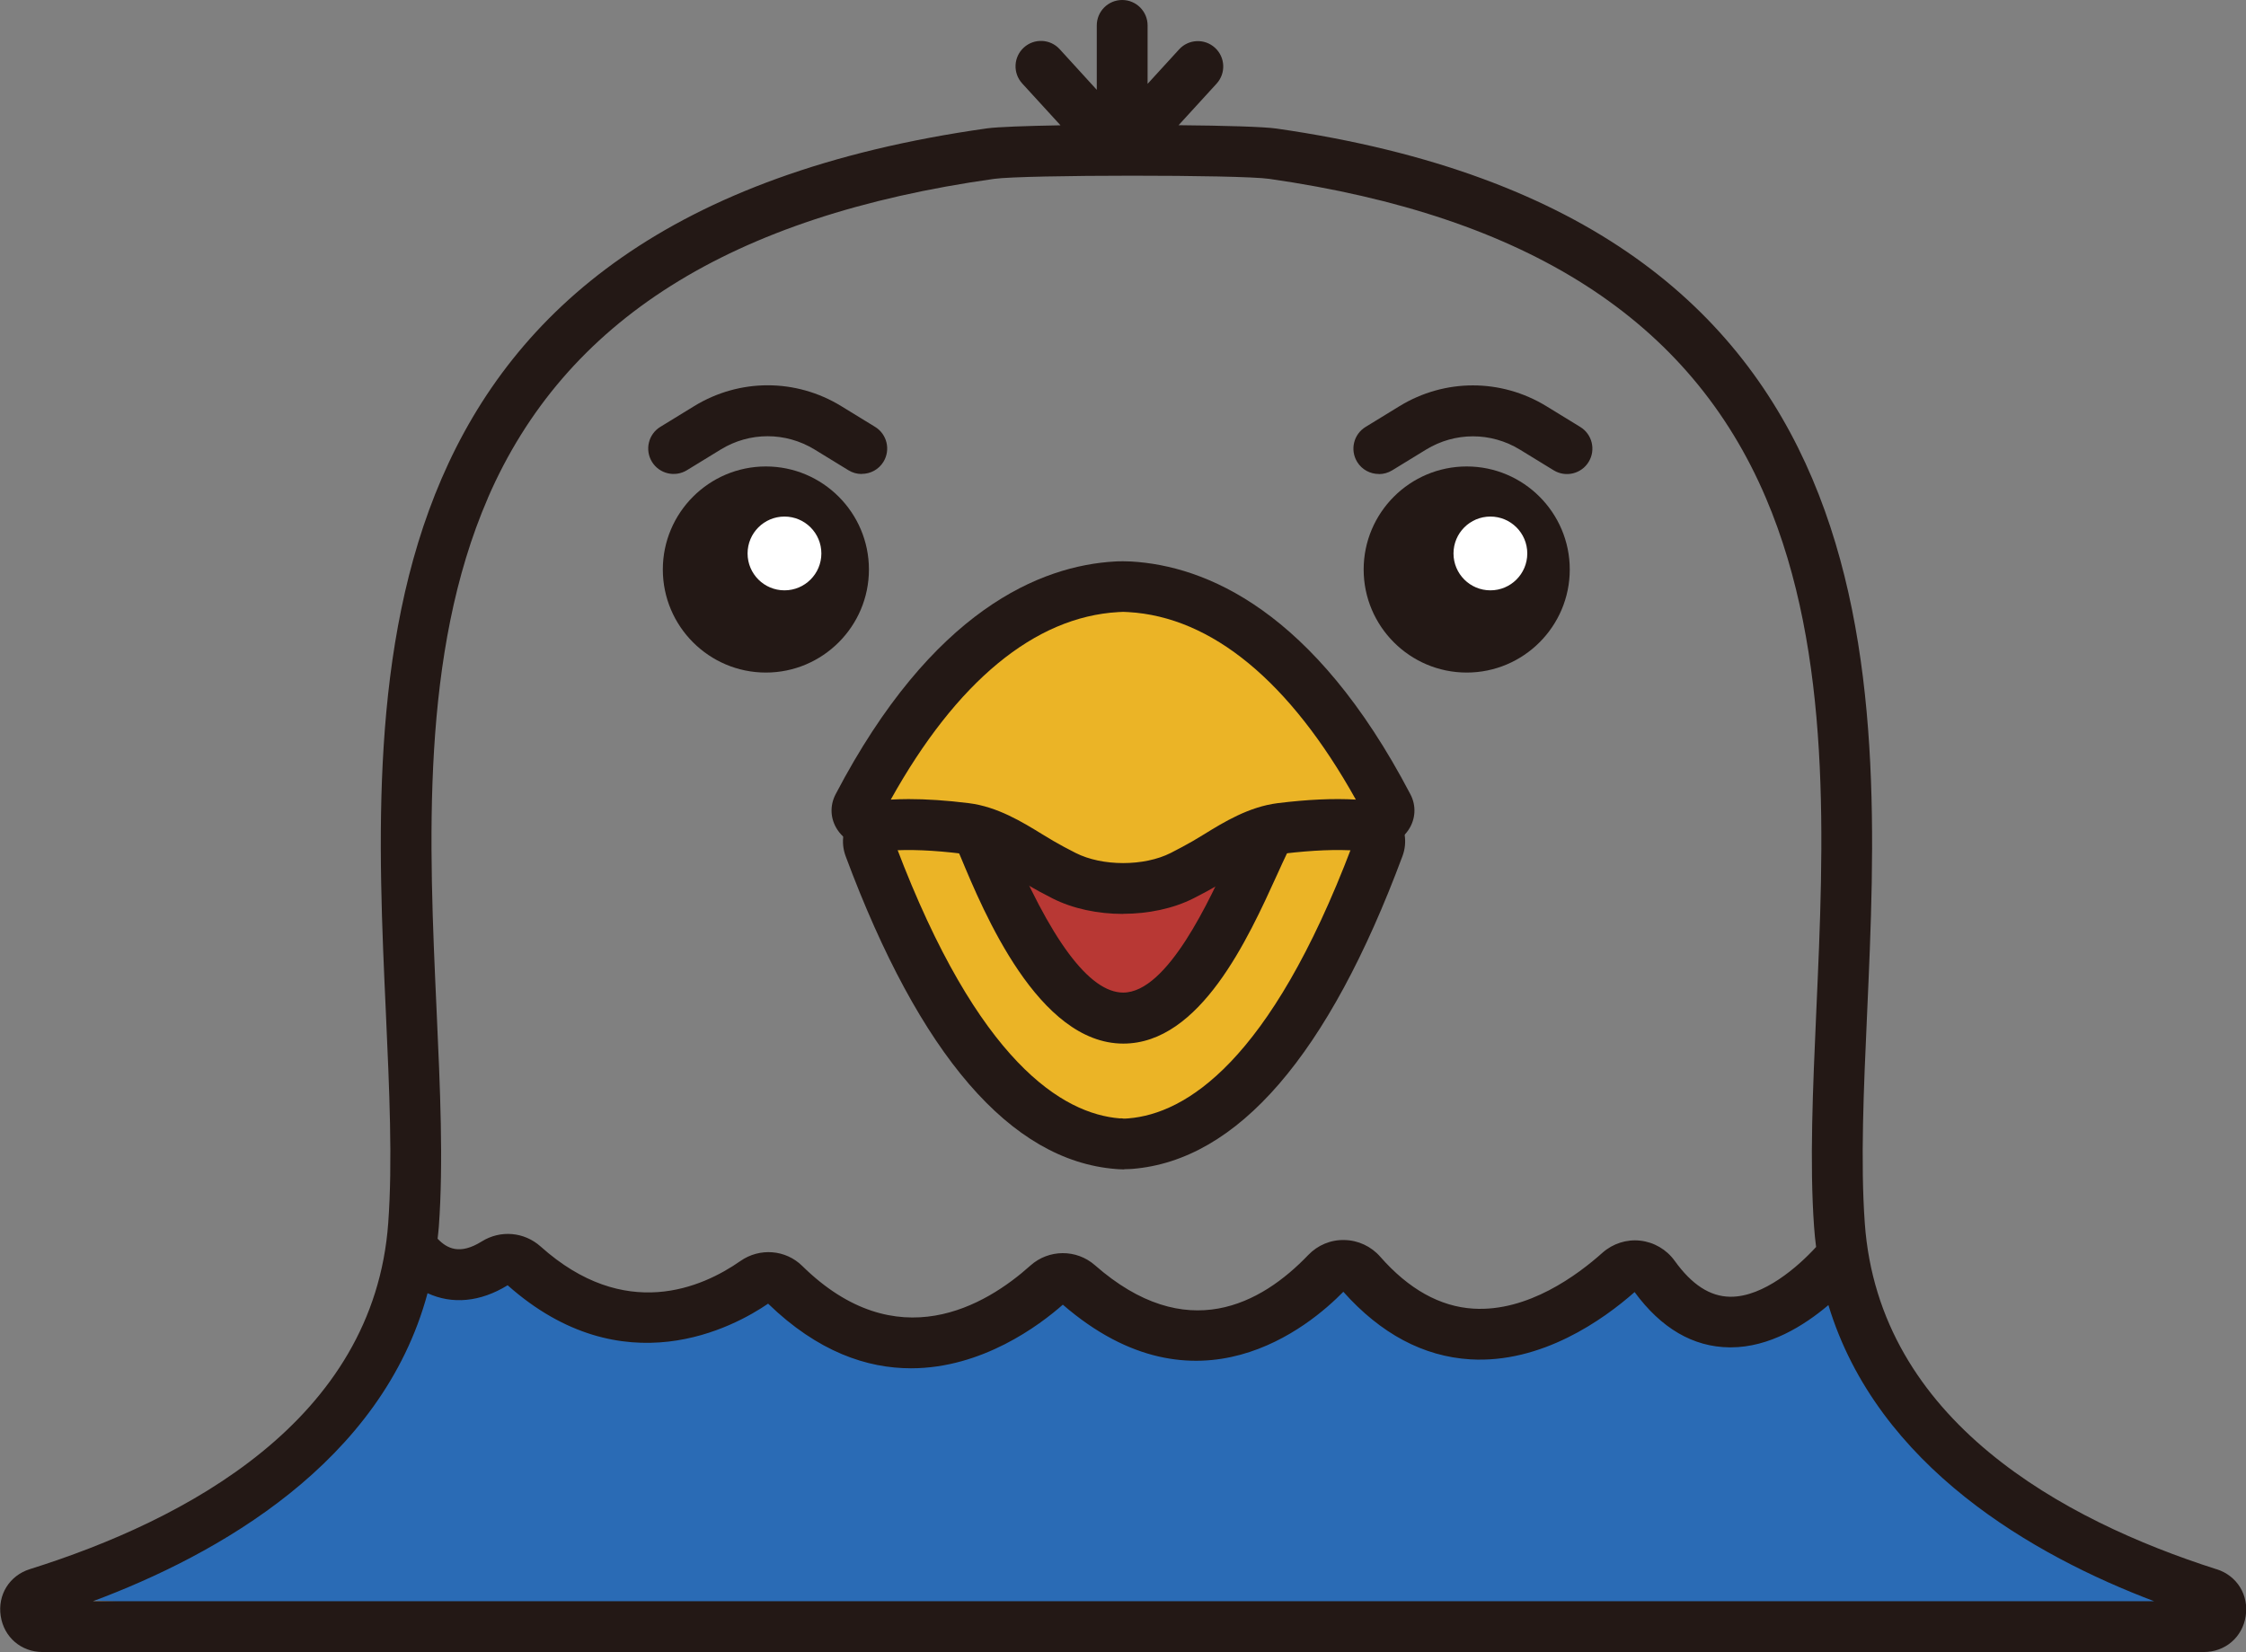 <svg width="889" height="654" viewBox="0 0 889 654" fill="none" xmlns="http://www.w3.org/2000/svg">
<rect x="0" y="0" width="889" height="654" fill="#808080" stroke="none"/>
<g clip-path="url(#clip0_377_125)">
<path d="M362.117 324.646L454.919 291.94L522.418 333.175L447.356 428.799C447.356 428.799 369.156 387.806 362.157 324.646H362.117Z" fill="#B83834"/>
<path d="M161.267 501.653C161.267 501.653 131.942 602.628 18.263 632.437L222.894 643.943H869.048C869.048 643.943 886.064 635.656 786.182 583.801C714.981 522.532 731.193 501.653 731.193 501.653L688.673 520.118C688.673 520.118 665.945 514.848 651.263 501.653C633.644 507.326 591.849 528.044 591.849 528.044L543.416 507.326L528.774 498.717L480.382 528.044L422.456 503.826L374.064 530.98L309.541 507.326L257.488 520.078L204.671 498.677L161.388 501.613L161.267 501.653Z" fill="#2A6BB5"/>
<path d="M877.294 621.173C816.874 601.863 743.703 562.439 738.111 484.194C736.382 459.936 737.669 431.293 739.037 400.961C744.99 268.246 753.156 86.452 505.242 50.889C500.254 50.165 484.686 49.723 466.504 49.562L481.548 33.108C485.289 29.005 485.008 22.649 480.905 18.907C476.802 15.166 470.446 15.448 466.705 19.551L454.235 33.189V10.057C454.235 4.506 449.729 0 444.178 0C438.627 0 434.122 4.506 434.122 10.057V35.562L419.439 19.471C415.698 15.367 409.342 15.086 405.239 18.827C401.136 22.568 400.855 28.924 404.596 33.028L419.761 49.602C405.963 49.843 394.861 50.246 390.717 50.809C138.338 86.371 146.665 268.165 152.739 400.92C154.107 431.253 155.434 459.936 153.664 484.154C147.992 562.399 73.413 601.823 11.867 621.133C3.741 623.667 -1.006 631.311 0.282 639.719C1.569 648.127 8.407 653.96 16.895 653.96H872.266C880.754 653.96 887.592 648.127 888.879 639.759C890.167 631.391 885.46 623.748 877.375 621.173H877.294ZM193.086 197.161C223.577 126.841 289.146 85.486 393.493 70.803C405.32 69.153 490.8 69.113 502.386 70.803C604.761 85.486 669.043 126.801 698.971 197.121C725.279 258.872 721.9 333.899 718.923 400.076C717.556 431.012 716.228 460.258 718.038 485.642C718.24 488.338 718.481 490.993 718.843 493.608C711.723 501.412 698.086 513.32 685.093 513.32C684.972 513.32 684.892 513.32 684.771 513.32C676.807 513.199 669.646 508.533 662.848 499.079C659.63 494.613 654.682 491.717 649.211 491.113C643.821 490.51 638.391 492.28 634.328 495.86C624.432 504.711 604.761 519.354 583.16 518.027C569.966 517.222 557.576 510.303 546.313 497.47C542.732 493.366 537.543 490.953 532.153 490.872C526.682 490.711 521.533 492.924 517.792 496.826C499.248 516.176 469.561 532.589 433.357 500.809C426.036 494.412 415.095 494.493 407.854 500.969C390.195 516.82 354.956 537.9 317.546 501.13C310.989 494.654 300.691 493.849 293.088 499.159C277.843 509.82 247.311 523.256 214.004 493.447C207.487 487.614 198.074 486.809 190.672 491.435C181.984 496.866 176.915 494.251 173.214 490.349C173.375 488.78 173.576 487.211 173.697 485.602C175.547 460.177 174.22 430.971 172.812 399.995C169.795 333.819 166.376 258.832 193.126 197.121L193.086 197.161ZM36.686 633.886C86.004 615.501 151.17 579.054 169.232 511.912C178.967 516.417 190.069 515.452 200.93 508.774C246.627 549.365 290.635 525.227 304.03 516.055C323.741 535.164 343.21 541.641 360.588 541.641C388.706 541.641 411.394 524.664 420.686 516.458C473.704 562.359 518.315 525.067 531.71 511.349C546.514 527.963 563.409 536.974 581.953 538.101C610.152 539.79 634.569 522.452 646.999 511.469C657.538 525.831 670.169 533.193 684.53 533.354C684.691 533.354 684.892 533.354 685.053 533.354C700.299 533.354 714.016 524.825 723.71 516.618C743.14 580.743 805.289 615.903 852.635 633.845H36.686V633.886Z" fill="#231815"/>
<path d="M500.334 333.416C503.23 327.503 508.057 324.123 513.126 324.727C522.217 325.813 529.257 325.773 534.687 325.169C541.928 324.365 547.801 329.796 545.669 335.468C533.48 368.295 500.736 448.471 447.396 452.775C447.396 452.775 445.747 452.896 444.902 452.896C444.058 452.896 442.408 452.775 442.408 452.775C389.068 448.471 356.324 368.295 344.136 335.468C342.004 329.796 347.917 324.365 355.117 325.169C360.427 325.773 367.266 325.813 375.995 324.807C381.264 324.204 386.333 327.905 389.028 334.382C396.711 352.807 417.227 403.052 444.54 403.052C471.854 403.052 491.404 351.56 500.294 333.416H500.334Z" fill="#EBB426"/>
<path d="M444.983 462.913H444.822C443.535 462.913 441.604 462.752 441.604 462.752C400.01 459.413 364.047 417.736 334.723 338.928C332.671 333.416 333.636 327.342 337.297 322.635C341.561 317.164 348.762 314.268 356.244 315.112C361.513 315.676 367.789 315.595 374.868 314.75C384.724 313.624 393.936 319.779 398.36 330.44L398.682 331.164C415.738 372.157 431.185 392.915 444.58 392.915C462.159 392.915 479.014 355.824 487.1 337.962C488.668 334.462 490.076 331.365 491.323 328.911C496.191 319.015 505 313.543 514.333 314.63C521.694 315.515 528.171 315.676 533.601 315.072C541.003 314.268 548.284 317.124 552.548 322.595C556.208 327.302 557.174 333.376 555.122 338.888C525.797 417.696 489.835 459.333 448.201 462.712C448.201 462.712 446.27 462.833 444.983 462.833V462.913ZM444.822 442.799H445.304C445.747 442.799 446.552 442.718 446.592 442.718C469.118 440.908 502.587 420.713 535.049 335.227C528.251 335.911 520.487 335.709 511.919 334.704C511.798 334.744 510.511 335.508 509.385 337.842C508.259 340.175 506.931 343.071 505.443 346.37C494.099 371.312 475.152 413.11 444.621 413.11C410.992 413.11 389.35 361.134 380.138 338.968L379.816 338.244C378.73 335.629 377.403 334.824 377.121 334.784C368.915 335.75 361.393 335.87 354.795 335.227C387.218 420.713 420.726 440.908 443.253 442.718C443.333 442.718 444.057 442.638 444.661 442.799H444.862H444.822Z" fill="#231815"/>
<path d="M580.545 184.65C558.059 184.65 539.756 202.955 539.756 225.442C539.756 247.93 558.059 266.234 580.545 266.234C603.032 266.234 621.335 247.93 621.335 225.442C621.335 202.955 603.032 184.65 580.545 184.65Z" fill="#231815"/>
<path d="M303.145 184.65C280.659 184.65 262.356 202.955 262.356 225.442C262.356 247.93 280.659 266.234 303.145 266.234C325.631 266.234 343.934 247.93 343.934 225.442C343.934 202.955 325.631 184.65 303.145 184.65Z" fill="#231815"/>
<path d="M310.506 233.689C318.571 233.689 325.108 227.151 325.108 219.086C325.108 211.021 318.571 204.483 310.506 204.483C302.442 204.483 295.904 211.021 295.904 219.086C295.904 227.151 302.442 233.689 310.506 233.689Z" fill="white"/>
<path d="M589.918 233.689C597.982 233.689 604.52 227.151 604.52 219.086C604.52 211.021 597.982 204.483 589.918 204.483C581.853 204.483 575.316 211.021 575.316 219.086C575.316 227.151 581.853 233.689 589.918 233.689Z" fill="white"/>
<path d="M341.038 187.627C339.228 187.627 337.418 187.145 335.809 186.139L322.413 177.932C310.949 170.932 296.709 170.932 285.285 177.932L271.889 186.139C267.142 189.035 260.948 187.547 258.051 182.8C255.155 178.053 256.643 171.858 261.39 168.961L274.785 160.754C292.726 149.772 315.012 149.772 332.953 160.754L346.348 168.961C351.095 171.858 352.583 178.053 349.687 182.8C347.796 185.897 344.498 187.587 341.119 187.587L341.038 187.627Z" fill="#231815"/>
<path d="M545.749 187.627C542.37 187.627 539.072 185.938 537.181 182.84C534.285 178.093 535.773 171.898 540.52 169.001L553.915 160.795C571.856 149.812 594.142 149.812 612.083 160.795L625.478 169.001C630.225 171.898 631.713 178.093 628.817 182.84C625.92 187.587 619.726 189.076 614.979 186.179L601.583 177.972C590.119 170.973 575.919 170.973 564.455 177.972L551.059 186.179C549.41 187.185 547.6 187.668 545.83 187.668L545.749 187.627Z" fill="#231815"/>
<path d="M549.33 319.055C536.618 294.757 502.587 235.419 447.074 232.281C447.074 232.281 445.345 232.161 444.46 232.201C443.575 232.201 441.845 232.281 441.845 232.281C386.373 235.459 352.301 294.797 339.59 319.055C337.377 323.279 343.492 327.262 351.014 326.698C358.537 326.135 368.352 326.216 382.069 327.945C393.332 329.353 403.67 336.916 411.796 341.663C414.773 343.393 417.91 345.083 421.008 346.652C434.363 353.451 454.436 353.451 467.751 346.652C470.848 345.083 473.986 343.393 476.963 341.663C485.088 336.916 495.426 329.353 506.69 327.945C520.407 326.256 530.463 326.135 537.744 326.698C545.025 327.262 551.381 323.279 549.169 319.055H549.33Z" fill="#EBB426"/>
<path d="M444.5 361.778C434.564 361.778 424.668 359.726 416.583 355.623C413.003 353.812 409.745 352.042 406.848 350.353C405.32 349.468 403.711 348.462 402.021 347.456C395.464 343.393 387.982 338.847 380.943 337.962C369.559 336.554 359.784 336.152 351.899 336.755C343.251 337.439 335.246 334.181 331.464 328.468C328.648 324.204 328.367 318.974 330.74 314.428C368.995 241.292 411.997 223.914 441.322 222.264C441.322 222.264 443.213 222.144 444.5 222.184C445.667 222.184 447.678 222.264 447.678 222.264C477.003 223.954 520.005 241.292 558.26 314.428C560.633 318.934 560.352 324.204 557.536 328.468C553.755 334.181 545.79 337.439 537.141 336.755C529.257 336.152 519.482 336.554 508.098 337.922C501.018 338.807 493.576 343.393 487.019 347.416C485.33 348.462 483.721 349.428 482.192 350.313C479.296 352.002 476.037 353.772 472.457 355.583C464.372 359.686 454.436 361.738 444.5 361.738V361.778ZM359.623 316.319C366.743 316.319 374.707 316.842 383.437 317.928C394.821 319.336 404.676 325.411 412.601 330.279C414.129 331.204 415.618 332.129 417.025 332.934C419.6 334.422 422.536 336.031 425.755 337.64C436.294 342.991 452.827 342.991 463.406 337.64C466.624 335.991 469.561 334.422 472.135 332.934C473.543 332.129 474.992 331.204 476.56 330.279C484.445 325.411 494.3 319.377 505.724 317.928C517.47 316.48 527.849 315.997 536.658 316.52C510.632 269.815 479.618 244.189 446.632 242.298C446.552 242.298 445.506 242.218 444.862 242.218H444.661H444.339C443.736 242.218 442.609 242.298 442.609 242.298C409.624 244.189 378.609 269.774 352.583 316.52C354.876 316.4 357.249 316.319 359.743 316.319H359.623Z" fill="#231815"/>
</g>
<defs>
<clipPath id="clip0_377_125">
<rect width="889" height="654" fill="white"/>
</clipPath>
</defs>
</svg>
